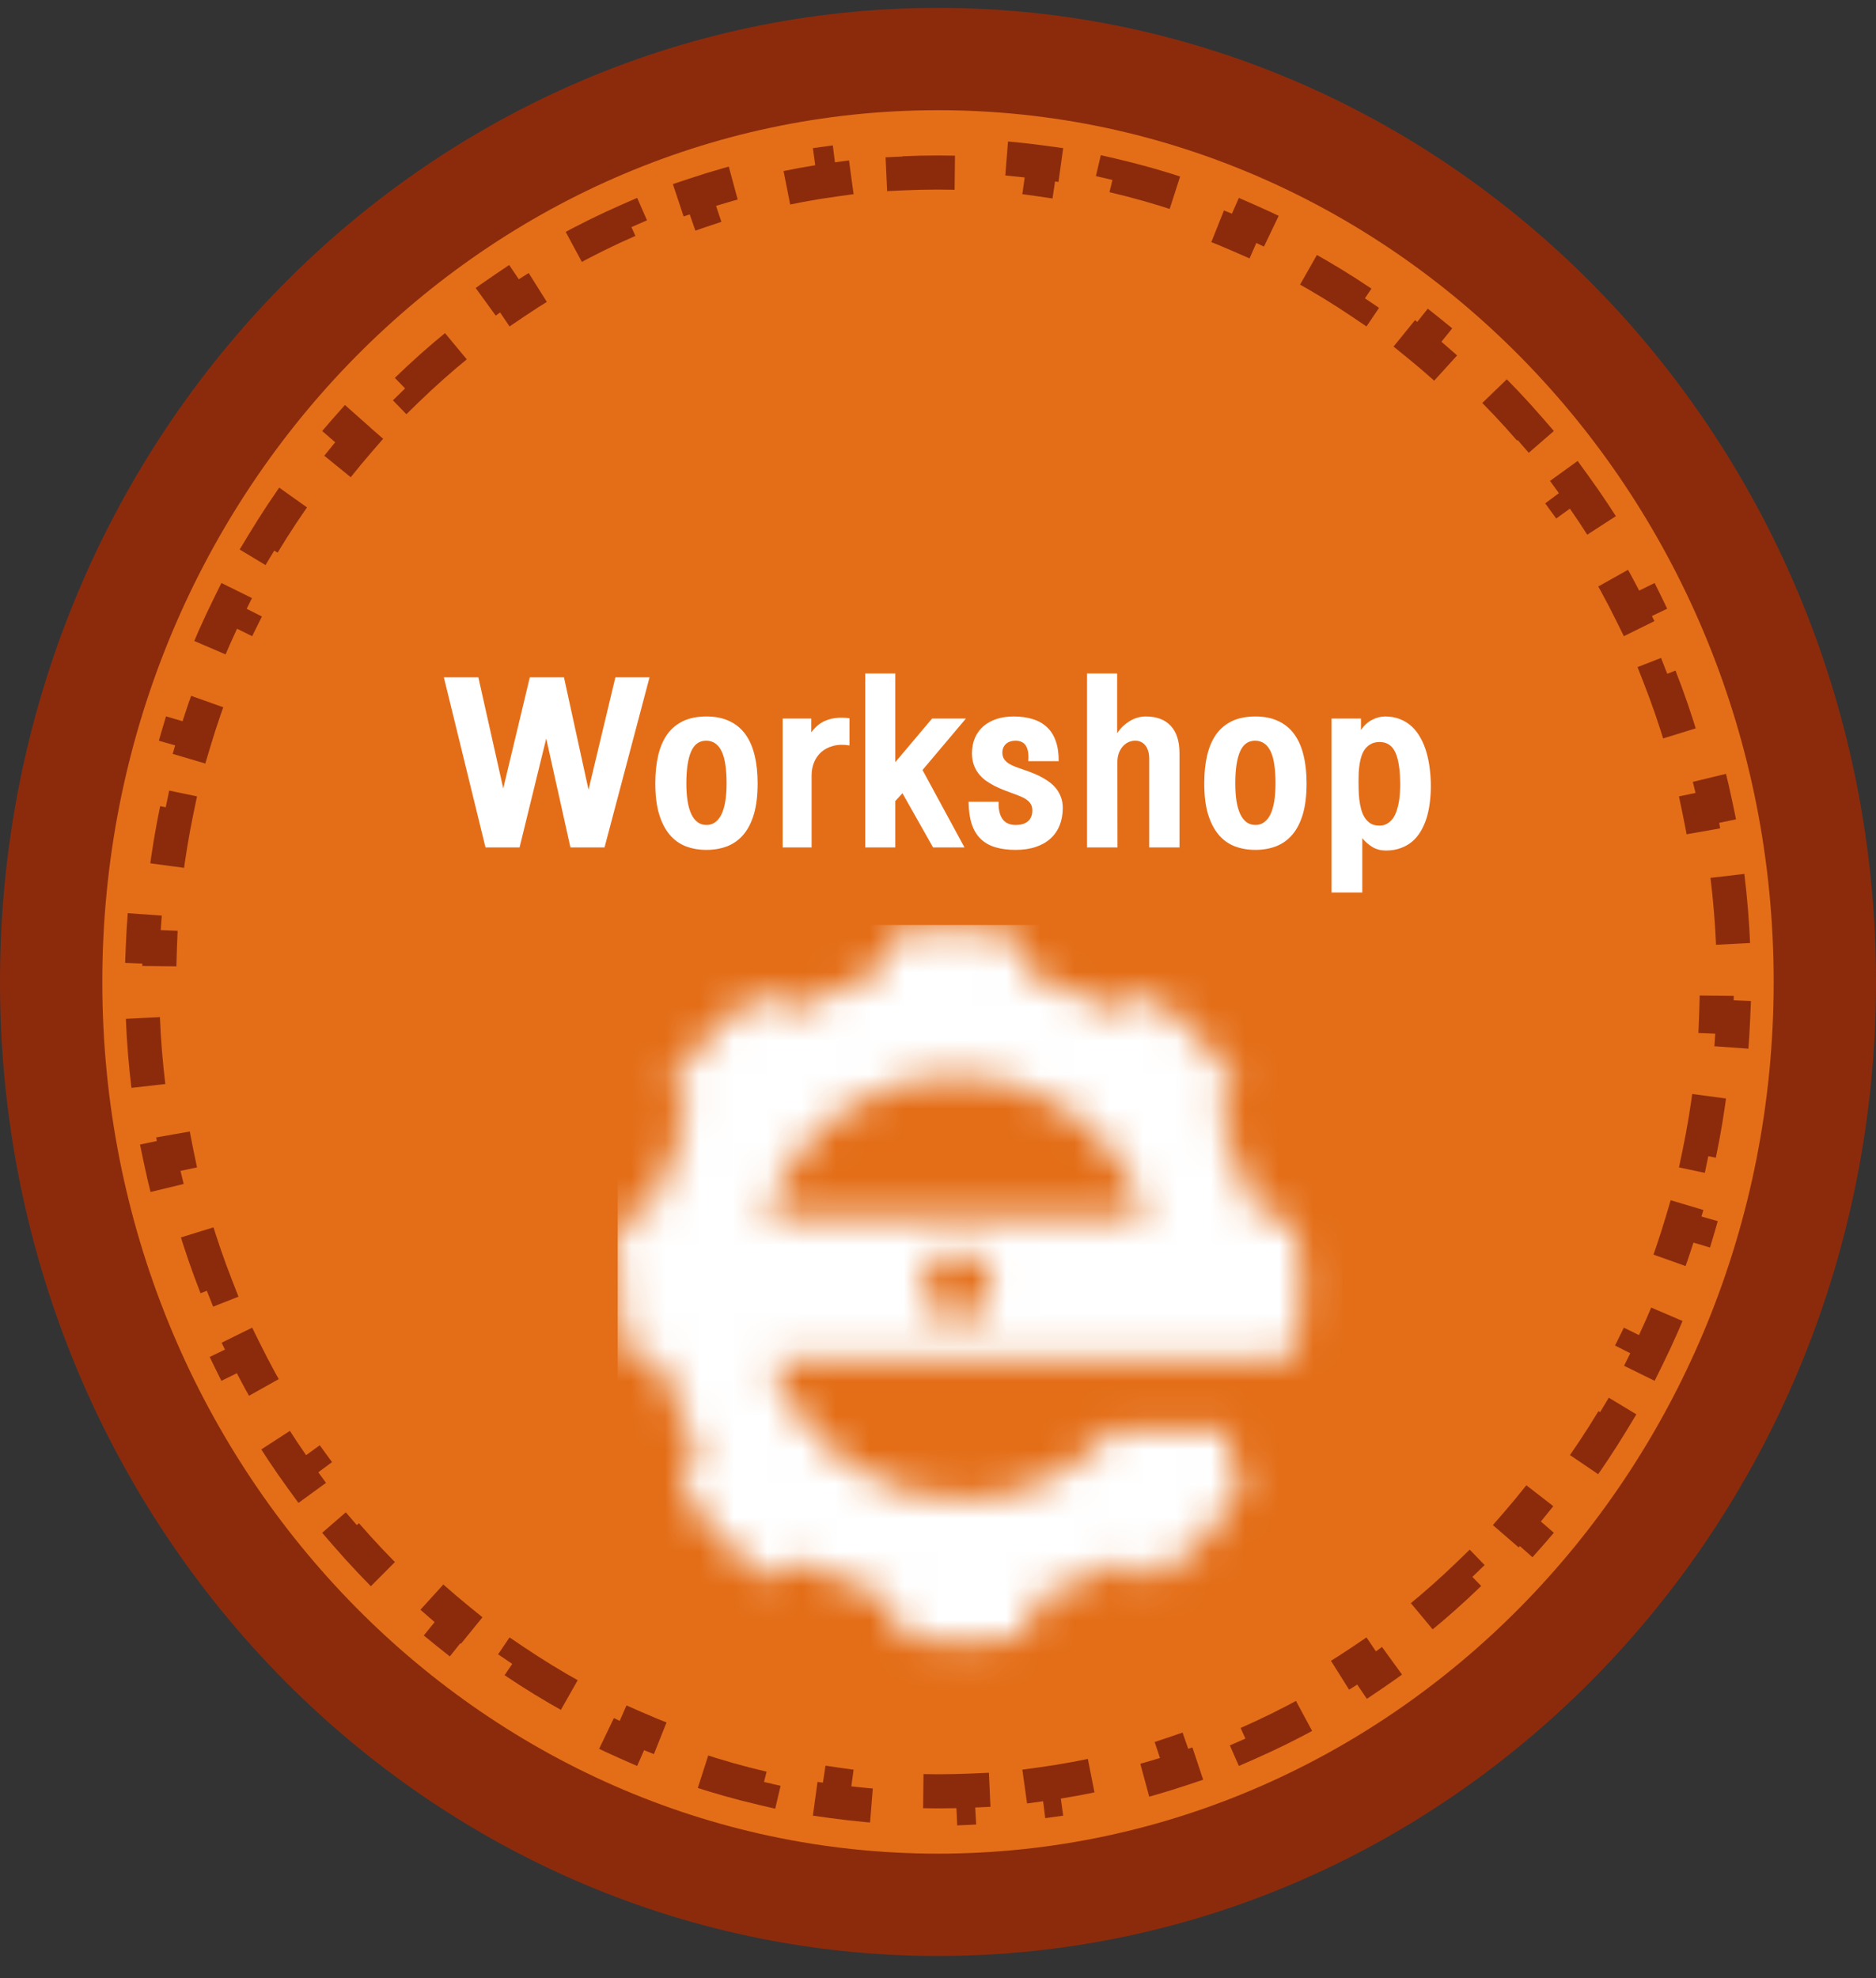 <svg width="55" height="58" viewBox="0 0 55 58" fill="none" xmlns="http://www.w3.org/2000/svg">
<rect x="0" y="0" width="55" height="58" fill="#333333" stroke="none"/>
<path d="M53.5 28.788C53.5 43.786 41.807 55.846 27.5 55.846C13.193 55.846 1.5 43.786 1.5 28.788C1.5 13.791 13.193 1.731 27.5 1.731C41.807 1.731 53.5 13.791 53.5 28.788Z" fill="#E46E18" stroke="#8C2B0C" stroke-width="3"/>
<path d="M50.644 25.681C50.727 26.362 50.784 27.052 50.813 27.75L50.313 27.77C50.327 28.108 50.334 28.447 50.334 28.788C50.334 29.13 50.327 29.469 50.313 29.807L50.813 29.827C50.784 30.525 50.727 31.215 50.644 31.896L50.147 31.835C50.064 32.513 49.953 33.182 49.815 33.84L50.305 33.943C50.163 34.624 49.993 35.295 49.797 35.954L49.317 35.811C49.123 36.465 48.902 37.106 48.656 37.734L49.121 37.917C48.867 38.564 48.588 39.197 48.283 39.815L47.835 39.594C47.534 40.204 47.208 40.799 46.859 41.377L47.288 41.636C46.929 42.23 46.546 42.807 46.141 43.365L45.736 43.071C45.337 43.621 44.916 44.152 44.473 44.663L44.851 44.99C44.397 45.514 43.921 46.017 43.425 46.499L43.077 46.14C42.59 46.612 42.084 47.062 41.559 47.489L41.874 47.877C41.337 48.314 40.781 48.727 40.208 49.114L39.928 48.7C39.367 49.078 38.79 49.432 38.197 49.76L38.438 50.197C37.833 50.531 37.213 50.838 36.578 51.117L36.377 50.659C35.759 50.93 35.128 51.174 34.484 51.389L34.642 51.863C33.989 52.081 33.323 52.27 32.646 52.428L32.532 51.941C31.877 52.094 31.212 52.218 30.537 52.311L30.606 52.806C29.925 52.9 29.236 52.964 28.539 52.996L28.516 52.496C28.179 52.511 27.841 52.519 27.5 52.519C27.16 52.519 26.821 52.511 26.485 52.496L26.462 52.996C25.765 52.964 25.075 52.9 24.395 52.806L24.463 52.311C23.789 52.218 23.123 52.094 22.469 51.941L22.355 52.428C21.678 52.27 21.012 52.081 20.359 51.863L20.517 51.389C19.873 51.174 19.241 50.93 18.624 50.659L18.423 51.117C17.788 50.838 17.167 50.531 16.562 50.197L16.804 49.76C16.211 49.432 15.633 49.078 15.073 48.7L14.793 49.114C14.219 48.727 13.664 48.314 13.127 47.877L13.442 47.489C12.917 47.062 12.41 46.612 11.924 46.14L11.575 46.499C11.08 46.017 10.604 45.514 10.15 44.99L10.528 44.663C10.085 44.152 9.663 43.621 9.264 43.071L8.86 43.365C8.454 42.807 8.072 42.23 7.713 41.636L8.141 41.377C7.792 40.799 7.467 40.204 7.166 39.594L6.718 39.815C6.413 39.197 6.133 38.564 5.879 37.917L6.345 37.734C6.099 37.106 5.878 36.465 5.683 35.811L5.204 35.954C5.008 35.295 4.838 34.624 4.696 33.943L5.185 33.84C5.048 33.182 4.937 32.513 4.853 31.835L4.357 31.896C4.273 31.215 4.216 30.525 4.188 29.827L4.688 29.807C4.674 29.469 4.667 29.13 4.667 28.788C4.667 28.447 4.674 28.108 4.688 27.77L4.188 27.75C4.216 27.052 4.273 26.362 4.357 25.681L4.853 25.742C4.937 25.064 5.048 24.395 5.185 23.736L4.696 23.634C4.838 22.953 5.008 22.282 5.204 21.623L5.683 21.765C5.878 21.112 6.099 20.47 6.345 19.842L5.879 19.66C6.133 19.013 6.413 18.379 6.718 17.762L7.166 17.983C7.467 17.372 7.792 16.777 8.141 16.199L7.713 15.941C8.072 15.347 8.454 14.77 8.86 14.212L9.264 14.505C9.663 13.956 10.085 13.425 10.528 12.914L10.15 12.586C10.604 12.062 11.08 11.559 11.575 11.078L11.924 11.437C12.41 10.965 12.917 10.514 13.442 10.088L13.127 9.7C13.664 9.263 14.219 8.85 14.793 8.463L15.073 8.877C15.633 8.498 16.211 8.145 16.804 7.817L16.562 7.379C17.167 7.045 17.788 6.738 18.423 6.46L18.624 6.918C19.241 6.646 19.873 6.403 20.517 6.188L20.359 5.714C21.012 5.496 21.678 5.307 22.355 5.149L22.469 5.636C23.123 5.483 23.789 5.359 24.463 5.266L24.395 4.77C25.075 4.676 25.765 4.613 26.462 4.581L26.485 5.081C26.821 5.065 27.16 5.058 27.5 5.058C27.841 5.058 28.179 5.065 28.516 5.081L28.539 4.581C29.236 4.613 29.925 4.676 30.606 4.77L30.537 5.266C31.212 5.359 31.877 5.483 32.532 5.636L32.646 5.149C33.323 5.307 33.989 5.496 34.642 5.714L34.484 6.188C35.128 6.403 35.759 6.646 36.377 6.918L36.578 6.46C37.213 6.738 37.834 7.045 38.438 7.379L38.197 7.817C38.79 8.145 39.367 8.498 39.928 8.877L40.208 8.463C40.781 8.85 41.337 9.263 41.874 9.7L41.559 10.088C42.084 10.514 42.59 10.965 43.077 11.437L43.425 11.078C43.921 11.559 44.397 12.062 44.851 12.586L44.473 12.914C44.916 13.425 45.337 13.956 45.736 14.505L46.141 14.212C46.546 14.77 46.929 15.347 47.288 15.941L46.859 16.199C47.208 16.777 47.534 17.372 47.835 17.983L48.283 17.762C48.588 18.379 48.867 19.013 49.121 19.66L48.656 19.842C48.902 20.47 49.123 21.112 49.317 21.765L49.797 21.623C49.993 22.282 50.163 22.953 50.305 23.634L49.815 23.736C49.953 24.395 50.064 25.064 50.147 25.742L50.644 25.681Z" fill="#E46E18" stroke="#8C2B0C" stroke-dasharray="2 2"/>
<mask id="mask0_1080_1243" style="mask-type:alpha" maskUnits="userSpaceOnUse" x="18" y="27" width="21" height="22">
<path d="M37.769 35.806L36.894 35.476C36.854 35.476 36.814 35.434 36.775 35.352C36.377 34.404 36.178 33.868 35.78 32.879C35.78 32.837 35.78 32.796 35.78 32.714L36.178 31.848C36.218 31.807 36.218 31.724 36.178 31.683C35.86 31.188 35.502 30.735 35.064 30.323C34.666 29.91 34.229 29.539 33.751 29.168C33.712 29.127 33.632 29.127 33.592 29.168L32.757 29.581C32.717 29.622 32.638 29.622 32.598 29.581C31.683 29.168 31.166 28.962 30.211 28.55C30.172 28.55 30.132 28.509 30.092 28.426C30.012 28.22 29.853 27.725 29.774 27.519C29.774 27.478 29.694 27.437 29.654 27.396C29.098 27.313 28.541 27.231 27.944 27.231C27.347 27.231 26.791 27.272 26.234 27.396C26.194 27.396 26.114 27.437 26.114 27.519L25.796 28.426C25.796 28.468 25.756 28.509 25.677 28.55C24.762 28.962 24.245 29.168 23.29 29.581C23.25 29.581 23.211 29.581 23.131 29.581C22.972 29.498 22.495 29.251 22.296 29.168C22.256 29.127 22.177 29.168 22.137 29.168C21.659 29.498 21.222 29.869 20.824 30.323C20.426 30.735 20.068 31.188 19.71 31.683C19.671 31.724 19.671 31.807 19.71 31.848L20.108 32.714C20.148 32.755 20.148 32.796 20.108 32.879C19.71 33.827 19.512 34.363 19.114 35.352C19.114 35.393 19.074 35.434 18.994 35.476L18.119 35.806C18.08 35.847 18.04 35.888 18 35.929C18.159 36.506 18.119 37.084 18.119 37.702C18.119 38.32 18.159 38.897 18.278 39.474C18.278 39.516 18.318 39.598 18.398 39.598L19.273 39.928C19.313 39.928 19.352 39.969 19.392 40.052C19.79 41 19.989 41.536 20.387 42.525C20.387 42.566 20.387 42.608 20.387 42.69L19.989 43.556C19.949 43.597 19.949 43.679 19.989 43.721C20.307 44.215 20.665 44.669 21.103 45.081C21.5 45.493 21.938 45.864 22.415 46.235C22.455 46.277 22.535 46.277 22.574 46.235L23.41 45.823C23.449 45.782 23.489 45.782 23.569 45.823C24.484 46.235 25.001 46.441 25.955 46.854C25.995 46.854 26.035 46.895 26.075 46.977C26.154 47.184 26.313 47.678 26.393 47.884C26.393 47.926 26.472 47.967 26.512 48.008C27.069 48.09 27.626 48.173 28.223 48.173C28.779 48.173 29.376 48.132 29.933 48.008C29.973 48.008 30.052 47.967 30.052 47.884L30.37 46.977C30.37 46.936 30.41 46.895 30.49 46.854C31.405 46.441 31.922 46.235 32.876 45.823C32.916 45.823 32.956 45.823 32.996 45.823C33.155 45.906 33.632 46.153 33.831 46.235C33.871 46.277 33.95 46.277 33.99 46.235C34.428 45.947 34.825 45.576 35.183 45.205C35.223 45.164 35.263 45.122 35.303 45.081C35.7 44.669 36.059 44.215 36.377 43.721C36.416 43.679 36.416 43.597 36.377 43.556L35.979 42.69C35.979 42.649 35.939 42.608 35.979 42.566C36.019 42.401 36.098 42.278 36.138 42.154C36.178 42.031 36.098 41.907 35.979 41.907H32.717C32.678 41.907 32.638 41.907 32.598 41.948C31.524 43.185 29.933 43.968 28.183 43.968C25.677 43.968 23.529 42.36 22.654 40.093C22.614 39.969 22.694 39.846 22.813 39.846C24.643 39.846 36.814 39.846 37.411 39.846H37.451L37.888 39.681C37.928 39.681 37.968 39.598 38.008 39.557C38.087 38.98 38.167 38.403 38.167 37.784C38.167 37.166 38.127 36.589 38.008 36.012C37.848 35.888 37.809 35.847 37.769 35.806ZM28.302 38.691C27.546 38.856 26.91 38.197 27.109 37.455C27.188 37.084 27.467 36.795 27.825 36.712C28.581 36.547 29.217 37.207 29.018 37.949C28.939 38.32 28.66 38.609 28.302 38.691ZM22.654 35.641C22.535 35.641 22.455 35.517 22.495 35.393C23.37 33.126 25.518 31.518 28.024 31.518C30.53 31.518 32.678 33.126 33.553 35.393C33.592 35.517 33.513 35.641 33.394 35.641C32.001 35.641 24.126 35.641 22.654 35.641Z" fill="white"/>
</mask>
<g mask="url(#mask0_1080_1243)">
<rect x="18.109" y="27.119" width="21.25" height="22.517" fill="white"/>
</g>
<path d="M16.014 21.653L15.232 24.846H14.234L13.013 19.858H14.024L14.754 23.115L15.533 19.858H16.534L17.254 23.154L18.042 19.858H19.043L17.723 24.846H16.724L16.014 21.653ZM20.711 21.006C20.973 21.006 21.198 21.051 21.387 21.143C21.578 21.232 21.734 21.362 21.856 21.533C21.978 21.703 22.067 21.908 22.124 22.151C22.183 22.392 22.212 22.664 22.212 22.966C22.212 23.316 22.176 23.615 22.105 23.862C22.033 24.108 21.931 24.309 21.8 24.465C21.668 24.622 21.509 24.736 21.324 24.81C21.14 24.881 20.935 24.917 20.711 24.917C20.491 24.917 20.289 24.882 20.105 24.812C19.921 24.74 19.764 24.627 19.632 24.47C19.5 24.314 19.396 24.112 19.322 23.865C19.248 23.617 19.212 23.318 19.212 22.966C19.212 22.662 19.24 22.389 19.297 22.146C19.354 21.904 19.443 21.698 19.563 21.528C19.685 21.359 19.841 21.23 20.03 21.14C20.218 21.051 20.445 21.006 20.711 21.006ZM20.711 24.187C20.81 24.187 20.896 24.16 20.97 24.106C21.044 24.051 21.106 23.972 21.155 23.87C21.204 23.765 21.241 23.638 21.265 23.486C21.289 23.335 21.302 23.162 21.302 22.966C21.302 22.765 21.29 22.585 21.267 22.429C21.246 22.273 21.211 22.143 21.162 22.039C21.114 21.933 21.051 21.853 20.974 21.799C20.9 21.744 20.808 21.716 20.701 21.716C20.501 21.716 20.354 21.822 20.262 22.034C20.169 22.245 20.122 22.556 20.122 22.966C20.122 23.158 20.134 23.33 20.157 23.481C20.181 23.633 20.218 23.761 20.266 23.865C20.315 23.969 20.376 24.049 20.45 24.104C20.523 24.159 20.61 24.187 20.711 24.187ZM23.785 21.47C23.845 21.392 23.909 21.323 23.977 21.265C24.047 21.206 24.127 21.159 24.217 21.123C24.306 21.086 24.407 21.061 24.519 21.05C24.632 21.037 24.76 21.039 24.905 21.057V21.855C24.728 21.826 24.57 21.83 24.431 21.868C24.293 21.904 24.177 21.963 24.082 22.046C23.988 22.129 23.916 22.23 23.867 22.349C23.819 22.467 23.794 22.594 23.794 22.73V24.846H22.945V21.067H23.785V21.47ZM25.366 24.846V19.746H26.248V22.346L27.327 21.067H28.318L27.046 22.576L28.277 24.846H27.356L26.458 23.257L26.248 23.486V24.846H25.366ZM30.147 22.317C30.163 22.115 30.14 21.965 30.078 21.865C30.017 21.766 29.913 21.716 29.768 21.716C29.716 21.716 29.667 21.724 29.619 21.738C29.574 21.753 29.534 21.775 29.5 21.804C29.466 21.834 29.438 21.87 29.417 21.914C29.397 21.958 29.387 22.009 29.387 22.065C29.387 22.129 29.4 22.184 29.424 22.231C29.45 22.277 29.485 22.318 29.529 22.354C29.573 22.388 29.624 22.418 29.683 22.444C29.741 22.47 29.803 22.494 29.869 22.517C29.96 22.548 30.055 22.581 30.154 22.617C30.253 22.653 30.351 22.694 30.447 22.739C30.543 22.785 30.634 22.837 30.718 22.895C30.804 22.953 30.88 23.019 30.945 23.096C31.01 23.172 31.061 23.259 31.099 23.357C31.138 23.453 31.158 23.563 31.158 23.686C31.158 23.877 31.127 24.048 31.065 24.199C31.005 24.351 30.915 24.48 30.796 24.587C30.679 24.693 30.535 24.775 30.364 24.831C30.193 24.889 29.998 24.917 29.778 24.917C29.553 24.917 29.356 24.892 29.185 24.841C29.014 24.791 28.87 24.709 28.753 24.597C28.637 24.485 28.549 24.339 28.489 24.16C28.43 23.981 28.4 23.763 28.396 23.506H29.278C29.268 23.716 29.304 23.882 29.385 24.004C29.466 24.126 29.598 24.187 29.778 24.187C29.934 24.187 30.055 24.15 30.14 24.077C30.224 24.004 30.266 23.897 30.266 23.757C30.266 23.687 30.252 23.628 30.223 23.579C30.193 23.529 30.153 23.485 30.103 23.45C30.052 23.412 29.993 23.38 29.925 23.352C29.858 23.323 29.785 23.294 29.707 23.267C29.616 23.234 29.523 23.199 29.427 23.162C29.332 23.124 29.239 23.083 29.148 23.037C29.059 22.99 28.974 22.938 28.894 22.881C28.816 22.822 28.747 22.755 28.687 22.678C28.628 22.602 28.582 22.515 28.548 22.419C28.514 22.322 28.496 22.211 28.496 22.087C28.496 21.916 28.526 21.764 28.584 21.631C28.643 21.497 28.726 21.384 28.833 21.291C28.941 21.199 29.069 21.128 29.219 21.079C29.369 21.03 29.535 21.006 29.717 21.006C29.927 21.006 30.114 21.032 30.279 21.084C30.443 21.134 30.582 21.213 30.696 21.321C30.81 21.427 30.895 21.562 30.953 21.729C31.011 21.893 31.04 22.089 31.038 22.317H30.147ZM32.752 21.497C32.802 21.422 32.858 21.354 32.92 21.294C32.984 21.234 33.051 21.183 33.123 21.14C33.194 21.096 33.269 21.063 33.347 21.04C33.427 21.017 33.509 21.006 33.592 21.006C33.911 21.006 34.155 21.098 34.324 21.282C34.495 21.464 34.58 21.733 34.58 22.087V24.846H33.692V22.236C33.692 22.162 33.683 22.092 33.665 22.029C33.647 21.965 33.621 21.911 33.587 21.865C33.553 21.818 33.509 21.781 33.457 21.755C33.407 21.729 33.348 21.716 33.282 21.716C33.212 21.716 33.145 21.731 33.081 21.76C33.018 21.79 32.963 21.832 32.915 21.887C32.868 21.941 32.83 22.006 32.801 22.082C32.773 22.159 32.759 22.244 32.759 22.339L32.762 24.846H31.87V19.746H32.752V21.497ZM36.804 21.006C37.067 21.006 37.292 21.051 37.481 21.143C37.671 21.232 37.828 21.362 37.95 21.533C38.072 21.703 38.161 21.908 38.218 22.151C38.277 22.392 38.306 22.664 38.306 22.966C38.306 23.316 38.27 23.615 38.199 23.862C38.127 24.108 38.025 24.309 37.893 24.465C37.762 24.622 37.603 24.736 37.417 24.81C37.233 24.881 37.029 24.917 36.804 24.917C36.585 24.917 36.383 24.882 36.199 24.812C36.015 24.74 35.857 24.627 35.725 24.47C35.594 24.314 35.49 24.112 35.415 23.865C35.342 23.617 35.306 23.318 35.306 22.966C35.306 22.662 35.334 22.389 35.391 22.146C35.448 21.904 35.537 21.698 35.657 21.528C35.779 21.359 35.935 21.23 36.123 21.14C36.312 21.051 36.539 21.006 36.804 21.006ZM36.804 24.187C36.904 24.187 36.99 24.16 37.063 24.106C37.138 24.051 37.2 23.972 37.249 23.87C37.298 23.765 37.334 23.638 37.359 23.486C37.383 23.335 37.395 23.162 37.395 22.966C37.395 22.765 37.384 22.585 37.361 22.429C37.34 22.273 37.305 22.143 37.256 22.039C37.207 21.933 37.145 21.853 37.068 21.799C36.993 21.744 36.902 21.716 36.795 21.716C36.595 21.716 36.448 21.822 36.355 22.034C36.263 22.245 36.216 22.556 36.216 22.966C36.216 23.158 36.227 23.33 36.25 23.481C36.275 23.633 36.311 23.761 36.36 23.865C36.409 23.969 36.47 24.049 36.543 24.104C36.617 24.159 36.704 24.187 36.804 24.187ZM39.829 22.886C39.829 22.964 39.83 23.051 39.832 23.147C39.834 23.243 39.84 23.34 39.851 23.438C39.863 23.535 39.881 23.63 39.905 23.723C39.929 23.816 39.965 23.898 40.01 23.97C40.056 24.041 40.113 24.099 40.181 24.143C40.251 24.185 40.337 24.206 40.44 24.206C40.531 24.206 40.609 24.186 40.674 24.145C40.741 24.105 40.797 24.052 40.843 23.987C40.888 23.92 40.924 23.844 40.95 23.76C40.978 23.675 40.999 23.589 41.014 23.501C41.028 23.412 41.038 23.324 41.043 23.237C41.048 23.151 41.05 23.074 41.05 23.005C41.05 22.585 41.004 22.272 40.911 22.065C40.818 21.859 40.664 21.755 40.45 21.755C40.352 21.755 40.269 21.773 40.2 21.809C40.134 21.843 40.077 21.89 40.03 21.948C39.984 22.007 39.947 22.075 39.92 22.153C39.894 22.23 39.874 22.31 39.861 22.395C39.848 22.478 39.839 22.562 39.834 22.646C39.831 22.731 39.829 22.811 39.829 22.886ZM39.9 21.406C39.947 21.333 39.999 21.271 40.056 21.221C40.115 21.17 40.175 21.13 40.237 21.099C40.301 21.066 40.364 21.043 40.428 21.028C40.491 21.013 40.551 21.006 40.608 21.006C40.773 21.006 40.92 21.033 41.05 21.086C41.182 21.139 41.297 21.212 41.397 21.306C41.496 21.401 41.581 21.512 41.651 21.641C41.721 21.769 41.778 21.909 41.822 22.061C41.866 22.212 41.897 22.371 41.917 22.539C41.938 22.707 41.949 22.876 41.949 23.047C41.949 23.218 41.938 23.383 41.917 23.543C41.897 23.7 41.866 23.849 41.822 23.989C41.778 24.129 41.721 24.258 41.651 24.375C41.582 24.491 41.499 24.59 41.402 24.673C41.304 24.756 41.191 24.82 41.062 24.866C40.935 24.913 40.791 24.936 40.63 24.936C40.484 24.936 40.353 24.903 40.24 24.836C40.126 24.768 40.026 24.681 39.939 24.575V26.167H39.038V21.067H39.9V21.406Z" fill="white"/>
</svg>
